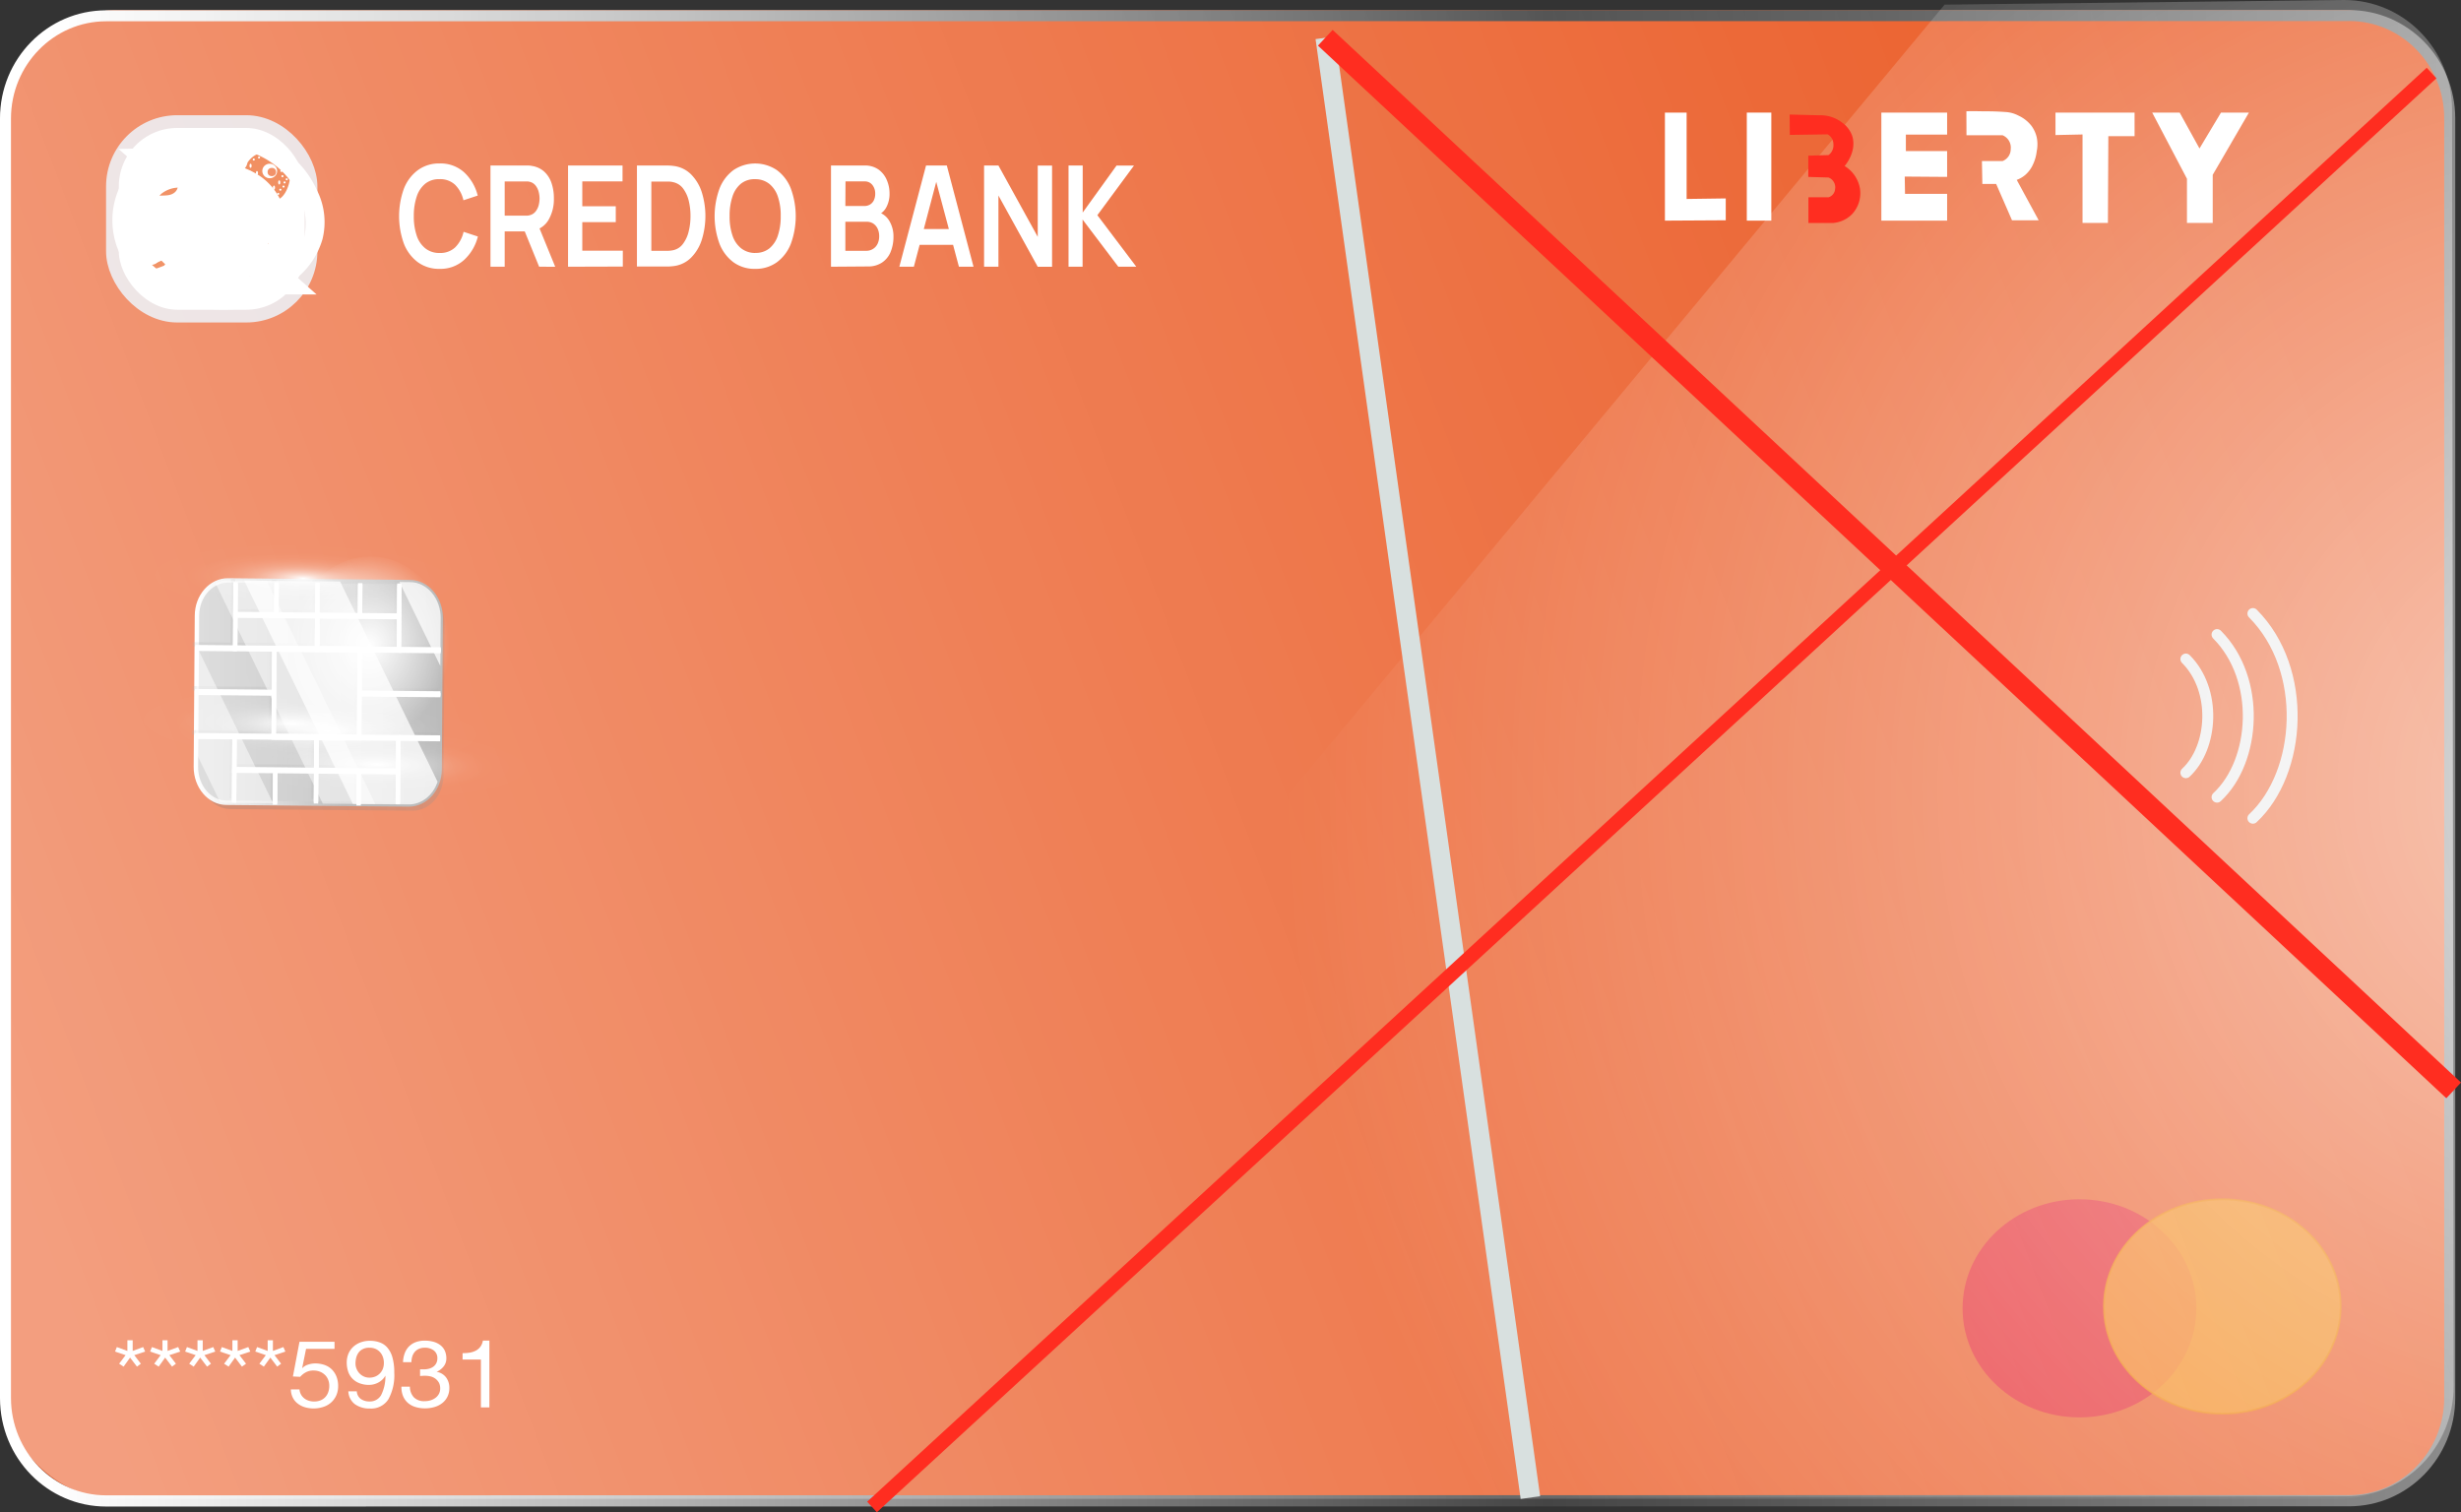 <svg id="Card_layer" data-name="Card layer" xmlns="http://www.w3.org/2000/svg" xmlns:xlink="http://www.w3.org/1999/xlink" width="632.31" height="388.56" viewBox="0 0 632.31 388.56"><rect x="0" y="0" width="632.31" height="388.56" fill="#333333" stroke="none"/><defs><linearGradient id="Безымянный_градиент" x1="11.22" y1="351.1" x2="77.83" y2="351.31" gradientTransform="matrix(1, 0.01, 0.01, -1, 82.72, 556.35)" gradientUnits="userSpaceOnUse"><stop offset="0" stop-color="#2b2b2b"/><stop offset="1" stop-color="#636363"/></linearGradient><linearGradient id="Безымянный_градиент_2" x1="10.24" y1="352.7" x2="76.86" y2="352.91" gradientTransform="matrix(1, 0.01, 0.01, -1, 82.72, 556.35)" gradientUnits="userSpaceOnUse"><stop offset="0" stop-color="#cfcfcf"/><stop offset="1" stop-color="#9e9e9e"/></linearGradient><linearGradient id="Безымянный_градиент_3" x1="13.35" y1="352.71" x2="77.19" y2="352.91" gradientTransform="matrix(1, 0.01, 0.01, -1, 82.72, 556.35)" gradientUnits="userSpaceOnUse"><stop offset="0" stop-color="#fff"/><stop offset="0.59" stop-color="#9e9e9e"/></linearGradient><clipPath id="clip-path" transform="translate(-49.05 -26)"><path d="M154,232.7l-46.73-.44c-4.39,0-7.92-4.18-7.89-9.23l.28-38.82c0-5.05,3.62-9.12,8-9.08l46.72.44c4.39,0,7.93,4.17,7.89,9.23L162,223.62C162,228.67,158.42,232.74,154,232.7Z" style="fill:none"/></clipPath><radialGradient id="Безымянный_градиент_4" cx="-116.8" cy="112.86" r="19.36" gradientTransform="matrix(1.06, 0.01, 0.01, -1.22, 266.65, 330.77)" gradientUnits="userSpaceOnUse"><stop offset="0" stop-color="#fff"/><stop offset="1" stop-color="#fff" stop-opacity="0"/></radialGradient><radialGradient id="Безымянный_градиент_5" cx="-146.71" cy="125.85" r="19.36" gradientTransform="matrix(1, 0, 0, -1, -49.05, 410)" xlink:href="#Безымянный_градиент_4"/><radialGradient id="Безымянный_градиент_6" cx="-143.13" cy="124.52" r="19.36" gradientTransform="matrix(1, 0, 0, -1, -49.05, 410)" xlink:href="#Безымянный_градиент_4"/><radialGradient id="Безымянный_градиент_7" cx="147.9" cy="6.56" r="17.43" gradientTransform="matrix(2.27, -0.04, -0.43, -0.51, -205.91, 183.89)" gradientUnits="userSpaceOnUse"><stop offset="0" stop-color="#fff"/><stop offset="0.04" stop-color="#fff" stop-opacity="0.87"/><stop offset="0.1" stop-color="#fff" stop-opacity="0.69"/><stop offset="0.17" stop-color="#fff" stop-opacity="0.52"/><stop offset="0.24" stop-color="#fff" stop-opacity="0.38"/><stop offset="0.31" stop-color="#fff" stop-opacity="0.26"/><stop offset="0.39" stop-color="#fff" stop-opacity="0.17"/><stop offset="0.49" stop-color="#fff" stop-opacity="0.09"/><stop offset="0.59" stop-color="#fff" stop-opacity="0.04"/><stop offset="0.73" stop-color="#fff" stop-opacity="0.01"/><stop offset="1" stop-color="#fff" stop-opacity="0"/></radialGradient><radialGradient id="Безымянный_градиент_8" cx="133.03" cy="-52.8" r="17.43" gradientTransform="matrix(2.27, -0.04, -0.43, -0.51, -200.57, 190.26)" xlink:href="#Безымянный_градиент_7"/><radialGradient id="Безымянный_градиент_9" cx="138.61" cy="-70.26" r="17.43" gradientTransform="matrix(2.27, -0.04, -0.43, -0.51, -199, 192.13)" xlink:href="#Безымянный_градиент_7"/><radialGradient id="Безымянный_градиент_10" cx="136.29" cy="-56.27" r="17.43" gradientTransform="matrix(2.27, -0.04, -0.43, -0.51, -200.26, 190.63)" xlink:href="#Безымянный_градиент_7"/><linearGradient id="Безымянный_градиент_11" x1="49.05" y1="215.16" x2="679.88" y2="215.16" gradientTransform="matrix(1, 0, 0, -1, 0, 436)" gradientUnits="userSpaceOnUse"><stop offset="0.02" stop-color="#fff"/><stop offset="0.35" stop-color="#9a9a9a"/><stop offset="0.63" stop-color="#454545"/><stop offset="1" stop-color="#8c8c8c"/></linearGradient><radialGradient id="Безымянный_градиент_12" cx="404.59" cy="596.23" r="243" gradientTransform="translate(1286.08 1080.76) rotate(180) scale(1.4 1.43)" xlink:href="#Безымянный_градиент_4"/><linearGradient id="Безымянный_градиент_14" x1="57.42" y1="99.46" x2="646.68" y2="323.54" gradientTransform="matrix(1, 0, 0, -1, -49.05, 410)" gradientUnits="userSpaceOnUse"><stop offset="0" stop-color="#fff" stop-opacity="0.71"/><stop offset="0.47" stop-color="#fff" stop-opacity="0.35"/><stop offset="0.83" stop-color="#fff" stop-opacity="0.1"/><stop offset="1" stop-color="#fff" stop-opacity="0"/></linearGradient></defs><title>cardAnimated</title><g id="CARD"><g id="Слой_1" data-name="Слой 1"><g id="Bank_of_Georgia" data-name="Bank of Georgia"><path d="M79.11,28.61H651.06a28.56,28.56,0,0,1,28.56,28.56V382.53a28.58,28.58,0,0,1-28.56,28.57H79.11a28.58,28.58,0,0,1-28.58-28.57V57.19A28.57,28.57,0,0,1,79.09,28.61Z" transform="translate(-49.05 -26)" style="fill:#eb602c"/><path d="M155,234.31l-46.73-.43c-4.39,0-7.92-4.18-7.89-9.23l.28-38.82c0-5.05,3.62-9.12,8-9.08l46.72.44c4.39,0,7.93,4.17,7.89,9.23L163,225.23C163,230.29,159.38,234.36,155,234.31Z" transform="translate(-49.05 -26)" style="opacity:0.25;isolation:isolate;fill:url(#Безымянный_градиент)"/><path d="M154,232.7l-46.73-.44c-4.39,0-7.92-4.18-7.89-9.23l.28-38.82c0-5.05,3.62-9.12,8-9.08l46.72.44c4.39,0,7.93,4.17,7.89,9.23L162,223.62C162,228.67,158.42,232.74,154,232.7Z" transform="translate(-49.05 -26)" style="fill:url(#Безымянный_градиент_2)"/><path d="M154,232.7l-46.73-.44c-4.39,0-7.92-4.18-7.89-9.23l.28-38.82c0-5.05,3.62-9.12,8-9.08l46.72.44c4.39,0,7.93,4.17,7.89,9.23L162,223.62C162,228.67,158.42,232.74,154,232.7Z" transform="translate(-49.05 -26)" style="fill:none;stroke-miterlimit:10;stroke-width:1.139px;stroke:url(#Безымянный_градиент_3)"/><g style="opacity:0.2"><polygon points="91.64 188.58 69.7 188.38 69.86 165.75 91.8 165.96 91.64 188.58" style="fill:none;stroke:#8d8d8d;stroke-miterlimit:10;stroke-width:1.139px"/><polygon points="101.93 157.45 80.89 157.25 80.83 165.86 101.87 166.05 101.93 157.45" style="fill:none;stroke:#8d8d8d;stroke-miterlimit:10;stroke-width:1.139px"/><polygon points="80.89 157.25 59.85 157.05 59.79 165.66 80.83 165.86 80.89 157.25" style="fill:none;stroke:#8d8d8d;stroke-miterlimit:10;stroke-width:1.139px"/><polygon points="101.71 188.68 80.67 188.48 80.61 197.09 101.65 197.28 101.71 188.68" style="fill:none;stroke:#8d8d8d;stroke-miterlimit:10;stroke-width:1.139px"/><polygon points="80.67 188.48 59.63 188.28 59.57 196.89 80.61 197.09 80.67 188.48" style="fill:none;stroke:#8d8d8d;stroke-miterlimit:10;stroke-width:1.139px"/><line x1="101.87" y1="166.05" x2="112.62" y2="166.15" style="fill:none;stroke:#8d8d8d;stroke-miterlimit:10;stroke-width:1.139px"/><line x1="101.71" y1="188.68" x2="112.46" y2="188.78" style="fill:none;stroke:#8d8d8d;stroke-miterlimit:10;stroke-width:1.139px"/><line x1="49.51" y1="165.56" x2="60.26" y2="165.66" style="fill:none;stroke:#8d8d8d;stroke-miterlimit:10;stroke-width:1.139px"/><line x1="49.35" y1="188.18" x2="60.1" y2="188.29" style="fill:none;stroke:#8d8d8d;stroke-miterlimit:10;stroke-width:1.139px"/><line x1="49.43" y1="176.87" x2="69.78" y2="177.06" style="fill:none;stroke:#8d8d8d;stroke-miterlimit:10;stroke-width:1.139px"/><line x1="91.72" y1="177.27" x2="112.54" y2="177.46" style="fill:none;stroke:#8d8d8d;stroke-miterlimit:10;stroke-width:1.139px"/><line x1="59.57" y1="196.89" x2="59.51" y2="205.13" style="fill:none;stroke:#8d8d8d;stroke-miterlimit:10;stroke-width:1.139px"/><line x1="80.61" y1="197.08" x2="80.55" y2="205.33" style="fill:none;stroke:#8d8d8d;stroke-miterlimit:10;stroke-width:1.139px"/><line x1="101.65" y1="197.28" x2="101.59" y2="205.53" style="fill:none;stroke:#8d8d8d;stroke-miterlimit:10;stroke-width:1.139px"/><line x1="70.09" y1="196.99" x2="70.03" y2="205.63" style="fill:none;stroke:#8d8d8d;stroke-miterlimit:10;stroke-width:1.139px"/><line x1="91.58" y1="197.19" x2="91.52" y2="205.83" style="fill:none;stroke:#8d8d8d;stroke-miterlimit:10;stroke-width:1.139px"/><line x1="59.91" y1="148.81" x2="59.85" y2="157.05" style="fill:none;stroke:#8d8d8d;stroke-miterlimit:10;stroke-width:1.139px"/><line x1="80.95" y1="149" x2="80.89" y2="157.25" style="fill:none;stroke:#8d8d8d;stroke-miterlimit:10;stroke-width:1.139px"/><line x1="101.99" y1="149.2" x2="101.93" y2="157.45" style="fill:none;stroke:#8d8d8d;stroke-miterlimit:10;stroke-width:1.139px"/><line x1="70.43" y1="148.9" x2="70.37" y2="157.55" style="fill:none;stroke:#8d8d8d;stroke-miterlimit:10;stroke-width:1.139px"/><line x1="91.92" y1="149.11" x2="91.86" y2="157.75" style="fill:none;stroke:#8d8d8d;stroke-miterlimit:10;stroke-width:1.139px"/></g><polygon points="92.28 189.3 70.33 189.1 70.49 166.47 92.44 166.68 92.28 189.3" style="fill:none;stroke:#fff;stroke-miterlimit:10;stroke-width:1.139px"/><polygon points="102.57 158.17 81.52 157.97 81.46 166.58 102.5 166.77 102.57 158.17" style="fill:none;stroke:#fff;stroke-miterlimit:10;stroke-width:1.139px"/><polygon points="81.52 157.97 60.48 157.77 60.42 166.38 81.46 166.58 81.52 157.97" style="fill:none;stroke:#fff;stroke-miterlimit:10;stroke-width:1.139px"/><polygon points="102.34 189.4 81.3 189.2 81.24 197.81 102.28 198 102.34 189.4" style="fill:none;stroke:#fff;stroke-miterlimit:10;stroke-width:1.139px"/><polygon points="81.3 189.2 60.26 189 60.2 197.61 81.24 197.81 81.3 189.2" style="fill:none;stroke:#fff;stroke-miterlimit:10;stroke-width:1.139px"/><line x1="102.5" y1="166.77" x2="113.25" y2="166.87" style="fill:none;stroke:#fff;stroke-miterlimit:10;stroke-width:1.139px"/><line x1="102.34" y1="189.4" x2="113.09" y2="189.5" style="fill:none;stroke:#fff;stroke-miterlimit:10;stroke-width:1.139px"/><line x1="50.15" y1="166.28" x2="60.9" y2="166.38" style="fill:none;stroke:#fff;stroke-miterlimit:10;stroke-width:1.139px"/><line x1="49.99" y1="188.9" x2="60.74" y2="189.01" style="fill:none;stroke:#fff;stroke-miterlimit:10;stroke-width:1.139px"/><line x1="50.07" y1="177.59" x2="70.41" y2="177.78" style="fill:none;stroke:#fff;stroke-miterlimit:10;stroke-width:1.139px"/><line x1="92.36" y1="177.99" x2="113.17" y2="178.18" style="fill:none;stroke:#fff;stroke-miterlimit:10;stroke-width:1.139px"/><line x1="60.2" y1="197.61" x2="60.14" y2="205.85" style="fill:none;stroke:#fff;stroke-miterlimit:10;stroke-width:1.139px"/><line x1="81.24" y1="197.8" x2="81.18" y2="206.05" style="fill:none;stroke:#fff;stroke-miterlimit:10;stroke-width:1.139px"/><line x1="102.28" y1="198" x2="102.22" y2="206.25" style="fill:none;stroke:#fff;stroke-miterlimit:10;stroke-width:1.139px"/><line x1="70.72" y1="197.71" x2="70.66" y2="206.35" style="fill:none;stroke:#fff;stroke-miterlimit:10;stroke-width:1.139px"/><line x1="92.21" y1="197.91" x2="92.15" y2="206.55" style="fill:none;stroke:#fff;stroke-miterlimit:10;stroke-width:1.139px"/><line x1="60.54" y1="149.53" x2="60.48" y2="157.77" style="fill:none;stroke:#fff;stroke-miterlimit:10;stroke-width:1.139px"/><line x1="81.58" y1="149.72" x2="81.52" y2="157.97" style="fill:none;stroke:#fff;stroke-miterlimit:10;stroke-width:1.139px"/><line x1="102.62" y1="149.92" x2="102.56" y2="158.17" style="fill:none;stroke:#fff;stroke-miterlimit:10;stroke-width:1.139px"/><line x1="71.06" y1="149.62" x2="71" y2="158.27" style="fill:none;stroke:#fff;stroke-miterlimit:10;stroke-width:1.139px"/><line x1="92.55" y1="149.83" x2="92.49" y2="158.47" style="fill:none;stroke:#fff;stroke-miterlimit:10;stroke-width:1.139px"/><polygon points="92.27 189.71 70.33 189.5 70.49 166.88 92.43 167.08 92.27 189.71" style="fill:none;stroke:#fff;stroke-miterlimit:10;stroke-width:1.139px"/><polygon points="102.56 158.57 81.52 158.37 81.46 166.98 102.5 167.18 102.56 158.57" style="fill:none;stroke:#fff;stroke-miterlimit:10;stroke-width:1.139px"/><polygon points="81.52 158.37 60.48 158.18 60.42 166.78 81.46 166.98 81.52 158.37" style="fill:none;stroke:#fff;stroke-miterlimit:10;stroke-width:1.139px"/><polygon points="102.34 189.8 81.3 189.6 81.24 198.21 102.28 198.41 102.34 189.8" style="fill:none;stroke:#fff;stroke-miterlimit:10;stroke-width:1.139px"/><polygon points="81.3 189.6 60.26 189.41 60.2 198.01 81.24 198.21 81.3 189.6" style="fill:none;stroke:#fff;stroke-miterlimit:10;stroke-width:1.139px"/><line x1="102.5" y1="167.18" x2="113.25" y2="167.28" style="fill:none;stroke:#fff;stroke-miterlimit:10;stroke-width:1.139px"/><line x1="102.34" y1="189.8" x2="113.09" y2="189.9" style="fill:none;stroke:#fff;stroke-miterlimit:10;stroke-width:1.139px"/><line x1="50.15" y1="166.69" x2="60.9" y2="166.79" style="fill:none;stroke:#fff;stroke-miterlimit:10;stroke-width:1.139px"/><line x1="49.99" y1="189.31" x2="60.74" y2="189.41" style="fill:none;stroke:#fff;stroke-miterlimit:10;stroke-width:1.139px"/><line x1="50.07" y1="178" x2="70.41" y2="178.19" style="fill:none;stroke:#fff;stroke-miterlimit:10;stroke-width:1.139px"/><line x1="92.35" y1="178.39" x2="113.17" y2="178.59" style="fill:none;stroke:#fff;stroke-miterlimit:10;stroke-width:1.139px"/><line x1="60.2" y1="198.01" x2="60.14" y2="206.26" style="fill:none;stroke:#fff;stroke-miterlimit:10;stroke-width:1.139px"/><line x1="81.24" y1="198.21" x2="81.18" y2="206.46" style="fill:none;stroke:#fff;stroke-miterlimit:10;stroke-width:1.139px"/><line x1="102.28" y1="198.41" x2="102.22" y2="206.65" style="fill:none;stroke:#fff;stroke-miterlimit:10;stroke-width:1.139px"/><line x1="70.72" y1="198.11" x2="70.66" y2="206.76" style="fill:none;stroke:#fff;stroke-miterlimit:10;stroke-width:1.139px"/><line x1="92.21" y1="198.31" x2="92.15" y2="206.96" style="fill:none;stroke:#fff;stroke-miterlimit:10;stroke-width:1.139px"/><line x1="60.54" y1="149.93" x2="60.48" y2="158.18" style="fill:none;stroke:#fff;stroke-miterlimit:10;stroke-width:1.139px"/><line x1="81.58" y1="150.13" x2="81.52" y2="158.37" style="fill:none;stroke:#fff;stroke-miterlimit:10;stroke-width:1.139px"/><line x1="102.62" y1="150.33" x2="102.56" y2="158.57" style="fill:none;stroke:#fff;stroke-miterlimit:10;stroke-width:1.139px"/><line x1="71.06" y1="150.03" x2="71" y2="158.67" style="fill:none;stroke:#fff;stroke-miterlimit:10;stroke-width:1.139px"/><line x1="92.55" y1="150.23" x2="92.49" y2="158.88" style="fill:none;stroke:#fff;stroke-miterlimit:10;stroke-width:1.139px"/><g style="clip-path:url(#clip-path)"><polygon points="96.46 206.62 82.94 206.49 55 149.1 68.53 149.22 96.46 206.62" style="fill:#fff;opacity:0.5;isolation:isolate"/><polygon points="70.16 206.37 56.63 206.24 28.7 148.85 42.22 148.98 70.16 206.37" style="fill:#fff;opacity:0.5;isolation:isolate"/><polygon points="115.31 206.79 90.66 206.56 62.73 149.17 87.38 149.4 115.31 206.79" style="fill:#fff;opacity:0.75;isolation:isolate"/><polygon points="155.21 207.17 130.56 206.94 102.63 149.54 127.28 149.78 155.21 207.17" style="fill:#fff;opacity:0.75;isolation:isolate"/></g><path d="M164.72,192.9c-.09,13.07-9.37,23.58-20.72,23.47s-20.49-10.79-20.4-23.86S133,168.93,144.33,169,164.82,179.82,164.72,192.9Z" transform="translate(-49.05 -26)" style="fill:url(#Безымянный_градиент_4)"/><ellipse cx="69.77" cy="177.78" rx="20.56" ry="23.67" style="fill:url(#Безымянный_градиент_5)"/><ellipse cx="73.56" cy="179.45" rx="20.56" ry="23.67" style="fill:url(#Безымянный_градиент_6)"/><path d="M166.22,175.27c5,6-8.71,11.08-30.6,11.42s-43.68-4.21-48.68-10.17,8.71-11.08,30.6-11.42S161.22,169.31,166.22,175.27Z" transform="translate(-49.05 -26)" style="fill:url(#Безымянный_градиент_7)"/><path d="M163.19,212.57c5,6-8.71,11.07-30.6,11.42s-43.68-4.22-48.68-10.18,8.71-11.07,30.6-11.41S158.19,206.61,163.19,212.57Z" transform="translate(-49.05 -26)" style="fill:url(#Безымянный_градиент_8)"/><path d="M185,223.18c5,6-8.71,11.07-30.6,11.42s-43.68-4.22-48.68-10.18,8.7-11.07,30.6-11.41S180,217.22,185,223.18Z" transform="translate(-49.05 -26)" style="fill:url(#Безымянный_градиент_9)"/><path d="M172.42,214.6c5,6-8.71,11.07-30.6,11.42s-43.68-4.22-48.68-10.18,8.7-11.07,30.6-11.41S167.42,208.64,172.42,214.6Z" transform="translate(-49.05 -26)" style="fill:url(#Безымянный_градиент_10)"/><path d="M610.67,195.33c8,8,7,22.72,0,29.21" transform="translate(-49.05 -26)" style="fill:none;stroke:#eaeaea;stroke-linecap:round;stroke-linejoin:round;stroke-width:2.808px"/><path d="M618.68,189.05c11.39,11.45,10,32.49,0,41.77" transform="translate(-49.05 -26)" style="fill:none;stroke:#eaeaea;stroke-linecap:round;stroke-linejoin:round;stroke-width:2.808px"/><path d="M627.89,183.64c14.35,14.42,12.53,40.9,0,52.59" transform="translate(-49.05 -26)" style="fill:none;stroke:#eaeaea;stroke-linecap:round;stroke-linejoin:round;stroke-width:2.808px"/><ellipse cx="534.28" cy="336.16" rx="30.03" ry="28.02" style="fill:#e62c30"/><ellipse cx="570.98" cy="335.68" rx="30.41" ry="27.54" style="fill:#f5991d;stroke:#ef8300;stroke-miterlimit:10;stroke-width:0.475px;opacity:0.75;isolation:isolate"/><g id="BOG_LOGO" data-name="BOG LOGO"><rect x="28.89" y="31.24" width="51.02" height="49.98" rx="16.65" style="fill:#fff;stroke:#e6dadb;stroke-miterlimit:10;stroke-width:3.278px"/><path d="M85.29,94.26c0,.27.27.53.82.8a10.83,10.83,0,0,0,1.37.54h1.36a1.68,1.68,0,0,0,1.09-.27,3.93,3.93,0,0,0,1.1-.8c.54-.54.54-1.07.82-1.07s.27.53.82,1.33c.27.27.54.81,1.09.81h2.73c.27,0,.55-.27.82-.54l.55-.53c0-.27.27-.27.27-.54s0-.27.27-.53v-.81c0-.26-.27-.26-.54-.8s-.55-.8-.55-1.07v-.53c.27-.27.82,0,1.37,0a1.43,1.43,0,0,0,1.09-.54.9.9,0,0,0,.27-.53v-.8c-.27.26-.54.26-1.09.53a3.6,3.6,0,0,1-1.37.27s1.1-.27,1.37-1.07v-.8c0-.8-.27-1.07,0-1.34,0-.53.55-.53.55-.8a1.61,1.61,0,0,1,1.91,0,11,11,0,0,0,3.55.53,1.81,1.81,0,0,1,1.37.54,1.46,1.46,0,0,1,.82,1.34c.27.53.27.8.54,1.06a2.86,2.86,0,0,0,.27.81v2.4a3.29,3.29,0,0,0,.28,1.61c.27.8.27,1.07.54,1.33s.28.81.82,1.07a5.71,5.71,0,0,0,1.37.8,2.26,2.26,0,0,0,1.91.27c.28,0,.55,0,.55-.27l.82-.26.82-.8c.54-.54.54-.54.54-.81V94c0-.53-.27-.8-.54-.8,0-.27-.28-.54-.28-.8a2.4,2.4,0,0,1-.27-1.34c-.27-.8-.27-1.07,0-1.07h1.91a2.18,2.18,0,0,0,1.1-.53c.27-.27.54-.27.54-.54v-.53c0-.27,0-.8-.27-.8s-.55.26-.82.8c-.27.26-.82.26-1.09.53.54-.27,1.09-.53,1.09-1.07s0-.8-.27-1.07c-1.37-2.94,1.09-9.62,1.09-10.15a2.31,2.31,0,0,0,1.91.8c1.64,0,3.28-2.14,3.83-5.35a12.29,12.29,0,0,0-3.83-5.35,4.21,4.21,0,0,0-5.17-.81,6.09,6.09,0,0,0-1.91,1.87,3,3,0,0,1-.82,1.61l-1.09,1.07a34.26,34.26,0,0,1-4.37,2.67c-1.92.8-2.46,1.07-3,1.07a5.39,5.39,0,0,1-1.91.27,8.92,8.92,0,0,1-2.73,0c-1.1,0-1.37-.27-2.19-.27H95.4a7.26,7.26,0,0,0-4.92,1.6c-1.37,1.34-1.64,3.21-1.91,3.75a9.66,9.66,0,0,0,0,2.94,24.27,24.27,0,0,0,.54,2.67c.55,1.87.55,1.87.82,2.67a9.26,9.26,0,0,1,.55,3.21,2.82,2.82,0,0,1-.27,1.07,2.51,2.51,0,0,1-.82,1.34A1.8,1.8,0,0,1,88,94H86.93a1,1,0,0,0-.55-.27h-.27C85.56,93.46,85.29,93.72,85.29,94.26Z" transform="translate(-49.05 -26)" style="fill:#eb6222"/><path d="M92.67,83.3c.27,0-.55-1.34,0-2.67A2.12,2.12,0,0,1,94,79c.27-.27.82-.53,2.46-.53a6.67,6.67,0,0,1,3.55.8c1.64.8,2.19,1.6,4.1,3.74a25.81,25.81,0,0,0,3.89,3.5c-1.09-1.61-1.91-2.94-2.45-3.75-.28-.53-1.1-1.87-2.19-3.47A4.41,4.41,0,0,0,102,77.68a5.1,5.1,0,0,0-3.55-1.6,17.41,17.41,0,0,0-4.1.8c-1.63.8-2.18,1.87-2.18,2.14a3.43,3.43,0,0,0-.27,1.61A6,6,0,0,0,92.67,83.3Z" transform="translate(-49.05 -26)" style="fill:#fff"/><path d="M97.31,83.57c-.27,0-.55.26-1.09.8" transform="translate(-49.05 -26)" style="fill:#fff"/><path d="M96.22,84.37c-.28.26-.55.8-.82,1.07l-.28.53a6,6,0,0,0-.27,1v3l.27.8a2,2,0,0,0,.55,1.07c0,.27.82,1.07.82,1.07a14.06,14.06,0,0,1-.82-4.81,5.92,5.92,0,0,1,.27-1.87,3.57,3.57,0,0,1,.82-1.34,2.1,2.1,0,0,1,.82-.8,2.33,2.33,0,0,1,1.64-.53h1.37C100,83.57,99.5,83,99,83a3.15,3.15,0,0,0-1.91.54" transform="translate(-49.05 -26)" style="fill:#fff"/><path d="M113.16,88.38v1.87c0,.27,0,.27.27,1.07.27,1.07.27,1.07.54,1.33l.55.54c0,.27-.27.53-.55.8a2.3,2.3,0,0,1-1.63.54H111a2.79,2.79,0,0,0,1.37-1.07,11.19,11.19,0,0,0,.54-2.68A13.76,13.76,0,0,1,113.16,88.38Z" transform="translate(-49.05 -26)" style="fill:#fff"/><path d="M105,75.28a13.73,13.73,0,0,0,1.91,4.28A11.16,11.16,0,0,0,111,83a11.46,11.46,0,0,0,1.37.54,14.66,14.66,0,0,0,2.45.53A7.93,7.93,0,0,1,112.61,83l-1.37-.8a12.07,12.07,0,0,1-3.55-3.2,15.58,15.58,0,0,1-2.18-4.28c0-.26-.28-.26-.55,0a.36.36,0,0,0,0,.52A.08.08,0,0,0,105,75.28Z" transform="translate(-49.05 -26)" style="fill:#fff"/><path d="M109.06,75.28a19.51,19.51,0,0,0,2.73,3.47l1.64.81c1.09,0,1.64.26,2.18.26-.27-.26-.82-.26-1.36-.8-1.37-.8-2.73-1.34-3.83-2.94a8.82,8.82,0,0,1-1.64-3.21h-.54A10.88,10.88,0,0,0,109.06,75.28Z" transform="translate(-49.05 -26)" style="fill:#fff"/><path d="M111.79,71.27a4.93,4.93,0,0,1,.55,1.87A5,5,0,0,0,114,75a4.19,4.19,0,0,0,1.64.8,3,3,0,0,0,1.37.27c-.27-.27-.55-.27-1.09-.53s-.82-.54-1.1-.54a3.91,3.91,0,0,1-1.63-1.87,4.1,4.1,0,0,1-1.1-1.6.26.26,0,0,0-.25-.27h-.29C111.52,71,111.52,71.27,111.79,71.27Z" transform="translate(-49.05 -26)" style="fill:#fff"/><ellipse cx="54.54" cy="50.08" rx="0.27" ry="0.53" style="fill:#fff"/><ellipse cx="62.74" cy="53.82" rx="0.27" ry="0.53" style="fill:#fff"/><ellipse cx="55.36" cy="52.49" rx="0.27" ry="0.53" style="fill:#fff"/><ellipse cx="56.73" cy="54.89" rx="0.27" ry="0.53" style="fill:#fff"/><ellipse cx="58.37" cy="56.76" rx="0.27" ry="0.53" style="fill:#faf8f7"/><ellipse cx="60.55" cy="58.37" rx="0.27" ry="0.53" style="fill:#fff"/><ellipse cx="63.01" cy="59.44" rx="0.27" ry="0.53" style="fill:#fff"/><ellipse cx="65.47" cy="59.97" rx="0.27" ry="0.53" style="fill:#fff"/><ellipse cx="66.02" cy="55.96" rx="0.27" ry="0.53" style="fill:#fff"/><ellipse cx="63.29" cy="55.16" rx="0.27" ry="0.53" style="fill:#fff"/><ellipse cx="59.46" cy="51.15" rx="0.27" ry="0.53" style="fill:#fff"/><ellipse cx="58.37" cy="48.74" rx="0.27" ry="0.53" style="fill:#fff"/><ellipse cx="61.37" cy="46.61" rx="0.27" ry="0.53" style="fill:#fff"/><ellipse cx="62.74" cy="48.74" rx="0.27" ry="0.53" style="fill:#fff"/><ellipse cx="64.65" cy="50.62" rx="0.27" ry="0.53" style="fill:#fff"/><ellipse cx="66.84" cy="51.95" rx="0.27" ry="0.53" style="fill:#fff"/><ellipse cx="65.2" cy="46.34" rx="0.27" ry="0.53" style="fill:#fff"/><ellipse cx="66.56" cy="47.94" rx="0.27" ry="0.53" style="fill:#fff"/><ellipse cx="68.48" cy="48.74" rx="0.27" ry="0.53" style="fill:#fff"/><ellipse cx="70.39" cy="48.21" rx="0.27" ry="0.53" style="fill:#fff"/><ellipse cx="71.75" cy="46.87" rx="0.27" ry="0.53" style="fill:#fff"/><ellipse cx="66.02" cy="44.47" rx="0.27" ry="0.53" style="fill:#fff"/><ellipse cx="64.38" cy="44.47" rx="0.27" ry="0.53" style="fill:#fff"/><ellipse cx="64.38" cy="42.6" rx="0.27" ry="0.53" style="fill:#fff"/><circle cx="65.2" cy="40.99" r="0.27" style="fill:#fff"/><circle cx="66.56" cy="40.46" r="0.27" style="fill:#fff"/><circle cx="72.3" cy="43.93" r="0.27" style="fill:#fff"/><circle cx="73.67" cy="46.07" r="0.27" style="fill:#fff"/><circle cx="73.12" cy="46.87" r="0.27" style="fill:#fff"/><circle cx="72.85" cy="47.94" r="0.27" style="fill:#fff"/><circle cx="72.03" cy="48.74" r="0.27" style="fill:#fff"/><circle cx="71.48" cy="49.81" r="0.27" style="fill:#fff"/><circle cx="70.66" cy="50.62" r="0.27" style="fill:#fff"/><circle cx="72.57" cy="45.27" r="0.27" style="fill:#fff"/><ellipse cx="69.3" cy="43.93" rx="1.91" ry="1.87" style="fill:#fff"/><ellipse cx="69.84" cy="44.2" rx="1.09" ry="1.07" style="fill:#ec662c"/></g><path d="M652.62,31.4c13.47,0,24.44,11.23,24.44,25V385.15c0,13.8-11,25-24.44,25l-576.3.06c-13.48,0-24.44-11.22-24.45-25V56.47c0-13.81,11-25,24.44-25l576.3-.06h0m0-2.82h0l-576.3.06C61.25,28.65,49,41.12,49.05,56.51V385.25c0,15.38,12.21,27.84,27.27,27.84h0l576.3-.06c15.06,0,27.26-12.47,27.26-27.86V56.43c0-15.38-12.2-27.84-27.26-27.84Z" transform="translate(-49.05 -26)" style="fill:url(#Безымянный_градиент_11)"/><g style="opacity:0.66"><path d="M651.82,410.46l-422.07.64L548.68,27.19,651.34,26c15.29,0,27.71,12.63,27.73,28.26l.41,327.86C679.5,397.76,667.11,410.44,651.82,410.46Z" transform="translate(-49.05 -26)" style="fill:url(#Безымянный_градиент_12)"/><path d="M651.82,410.46l-422.07.64L548.68,27.19,651.34,26c15.29,0,27.71,12.63,27.73,28.26l.41,327.86C679.5,397.76,667.11,410.44,651.82,410.46Z" transform="translate(-49.05 -26)" style="fill:url(#Безымянный_градиент_12)"/></g><rect x="0.01" y="2.61" width="630.42" height="382.49" rx="29.46" style="opacity:0.55;isolation:isolate;fill:url(#Безымянный_градиент_14)"/></g><g id="Text"><path d="M85.83,372.11l.51,1.16-2.79.92,1.69,2.2-1,.75-1.77-2.32-1.66,2.32-1.15-.75,1.66-2.2-2.71-.92.46-1.16,2.71,1v-2.74h1.36v2.74Z" transform="translate(-49.05 -26)" style="fill:#fff"/><path d="M94.83,372.11l.52,1.16-2.79.92,1.69,2.2-1,.75-1.77-2.32-1.66,2.32-1.15-.75,1.66-2.2-2.71-.92.46-1.16,2.71,1v-2.74H92.1v2.74Z" transform="translate(-49.05 -26)" style="fill:#fff"/><path d="M103.84,372.11l.52,1.16-2.79.92,1.68,2.2-1,.75-1.77-2.32-1.66,2.32-1.16-.75,1.67-2.2-2.71-.92.46-1.16,2.71,1v-2.74h1.35v2.74Z" transform="translate(-49.05 -26)" style="fill:#fff"/><path d="M112.85,372.11l.51,1.16-2.79.92,1.69,2.2-1.05.75-1.76-2.32-1.67,2.32-1.15-.75,1.67-2.2-2.72-.92.46-1.16,2.72,1v-2.74h1.35v2.74Z" transform="translate(-49.05 -26)" style="fill:#fff"/><path d="M121.86,372.11l.51,1.16-2.79.92,1.69,2.2-1,.75-1.76-2.32-1.67,2.32-1.15-.75,1.66-2.2-2.71-.92.46-1.16,2.72,1v-2.74h1.35v2.74Z" transform="translate(-49.05 -26)" style="fill:#fff"/><path d="M127.69,372.57l-1,4.93v.05a3.46,3.46,0,0,1,1.53-.93,5.83,5.83,0,0,1,1.85-.3,7.39,7.39,0,0,1,2.28.36,5.06,5.06,0,0,1,1.87,1.1,5.37,5.37,0,0,1,1.25,1.84,6.7,6.7,0,0,1,.46,2.58,5.94,5.94,0,0,1-.39,2.12,5.37,5.37,0,0,1-3.19,3.09,8,8,0,0,1-5,.15,5.61,5.61,0,0,1-1.83-.95,4.31,4.31,0,0,1-1.25-1.53,4.85,4.85,0,0,1-.49-2.08H126a3.22,3.22,0,0,0,.34,1.22,3.36,3.36,0,0,0,.8,1,3.45,3.45,0,0,0,1.17.65,4.48,4.48,0,0,0,1.5.23,4.33,4.33,0,0,0,1.47-.25,3.34,3.34,0,0,0,1.23-.76,3.59,3.59,0,0,0,.83-1.27,4.7,4.7,0,0,0,.31-1.78,4,4,0,0,0-.3-1.56,3.35,3.35,0,0,0-.83-1.23,3.88,3.88,0,0,0-1.29-.82,4.61,4.61,0,0,0-1.68-.29,3.94,3.94,0,0,0-1.9.45,5.07,5.07,0,0,0-1.47,1.17l-1.87-.09,1.69-8.91h9v1.82Z" transform="translate(-49.05 -26)" style="fill:#fff"/><path d="M141.72,385.42a3.77,3.77,0,0,0,2.25.67,3.29,3.29,0,0,0,3-1.63,10.56,10.56,0,0,0,1.1-5h0a4.48,4.48,0,0,1-1.75,1.73,5,5,0,0,1-2.45.64,6.45,6.45,0,0,1-2.46-.43,4.88,4.88,0,0,1-1.8-1.17,4.63,4.63,0,0,1-1.1-1.81,7.1,7.1,0,0,1-.37-2.33,5.86,5.86,0,0,1,.43-2.26,5.18,5.18,0,0,1,1.23-1.77,5.82,5.82,0,0,1,1.89-1.15,6.82,6.82,0,0,1,2.41-.41,7.49,7.49,0,0,1,2.4.38,4.59,4.59,0,0,1,2,1.29,6.52,6.52,0,0,1,1.35,2.51,13.85,13.85,0,0,1,.5,4,12.87,12.87,0,0,1-1.5,6.83,5.24,5.24,0,0,1-4.8,2.39,6.31,6.31,0,0,1-3.79-1.09,4.38,4.38,0,0,1-1.71-3.32h2.17A2.62,2.62,0,0,0,141.72,385.42Zm5.72-10.72a3.55,3.55,0,0,0-.72-1.25,3.38,3.38,0,0,0-1.16-.86,3.88,3.88,0,0,0-1.61-.31,3.62,3.62,0,0,0-1.65.34,3,3,0,0,0-1.11.9,3.88,3.88,0,0,0-.61,1.3,6,6,0,0,0-.19,1.52,3.51,3.51,0,0,0,.27,1.36,3.82,3.82,0,0,0,.74,1.16,3.5,3.5,0,0,0,1.13.81,3.38,3.38,0,0,0,1.44.3,3.88,3.88,0,0,0,1.54-.3,3.56,3.56,0,0,0,1.92-2,4.16,4.16,0,0,0,.25-1.44A4.42,4.42,0,0,0,147.44,374.7Z" transform="translate(-49.05 -26)" style="fill:#fff"/><path d="M157.25,377.84H158a4.89,4.89,0,0,0,1.32-.18,3.5,3.5,0,0,0,1.1-.53,2.55,2.55,0,0,0,1-2.09,2.41,2.41,0,0,0-.93-2.07,3.72,3.72,0,0,0-2.3-.69,3.62,3.62,0,0,0-1.52.3,2.88,2.88,0,0,0-1.08.81,3.23,3.23,0,0,0-.62,1.19,4.88,4.88,0,0,0-.21,1.42H152.6a7.17,7.17,0,0,1,.42-2.25,4.94,4.94,0,0,1,1.06-1.74,4.88,4.88,0,0,1,1.73-1.14,6.68,6.68,0,0,1,2.39-.41,8.49,8.49,0,0,1,2.19.28,5.24,5.24,0,0,1,1.75.84,3.84,3.84,0,0,1,1.17,1.42,4.73,4.73,0,0,1,.42,2.06,3.21,3.21,0,0,1-.72,2.06,4.5,4.5,0,0,1-1.79,1.35h0a3.81,3.81,0,0,1,2.47,1.48,4.48,4.48,0,0,1,.81,2.68,4.91,4.91,0,0,1-.5,2.26,4.76,4.76,0,0,1-1.35,1.64,5.88,5.88,0,0,1-2,1,8.62,8.62,0,0,1-2.42.33,8.21,8.21,0,0,1-2.51-.37,5.21,5.21,0,0,1-1.92-1.08,4.75,4.75,0,0,1-1.21-1.75,6,6,0,0,1-.4-2.37h2.18a4,4,0,0,0,1,2.72,3.67,3.67,0,0,0,2.84,1,4.58,4.58,0,0,0,1.51-.23,4,4,0,0,0,1.26-.65,3.15,3.15,0,0,0,.85-1,2.93,2.93,0,0,0,.32-1.39,3.15,3.15,0,0,0-.3-1.42,3.43,3.43,0,0,0-.82-1,3.55,3.55,0,0,0-1.22-.63,6,6,0,0,0-1.52-.2,11.38,11.38,0,0,0-1.31.07v-1.74A.82.82,0,0,0,157.25,377.84Z" transform="translate(-49.05 -26)" style="fill:#fff"/><path d="M172.61,387.62V375.33H167.9v-1.65a11.88,11.88,0,0,0,1.79-.13,5.2,5.2,0,0,0,1.58-.5,3.48,3.48,0,0,0,1.19-1,3.71,3.71,0,0,0,.66-1.6h1.67v17.16Z" transform="translate(-49.05 -26)" style="fill:#fff"/></g></g></g><line id="LINE-3" x1="340.51" y1="9.7" x2="393.21" y2="384.78" style="fill:#f9f9f9;stroke:#d8e0df;stroke-miterlimit:10;stroke-width:5.053px"/><line id="LINE-2" x1="340.51" y1="9.7" x2="630.43" y2="280.16" style="stroke:#ff2d20;stroke-miterlimit:10;stroke-width:5.527px"/><line id="LINE-1" x1="224.05" y1="387.2" x2="624.75" y2="18.76" style="fill:none;stroke:#ff2d20;stroke-miterlimit:10;stroke-width:3.684px"/><g id="liberty"><polyline id="L" points="427.77 28.93 433.35 28.93 433.35 51.12 443.4 50.98 443.4 56.6 427.77 56.69" style="fill:#fff"/><polyline id="I" points="448.81 28.93 455.11 28.93 455.11 56.69 448.81 56.69 448.81 28.93" style="fill:#fff"/><path id="B" d="M508.87,55.43l7.62.19a9.07,9.07,0,0,1,5.8,1.83A7.1,7.1,0,0,1,525,61.1c1.09,3.88-1.75,7.23-2,7.57a8.43,8.43,0,0,1,3.93,5.75A7.93,7.93,0,0,1,524.93,81a7.75,7.75,0,0,1-4.87,2.29h-6.37v-6.6h5.16a2.37,2.37,0,0,0,1.69-2.08,2.69,2.69,0,0,0-1.69-3l-5.19-.15V66l5.19-.15A3.13,3.13,0,0,0,520.11,63a2.9,2.9,0,0,0-1.48-2.48l-9.72.14C508.89,58.94,508.88,57.19,508.87,55.43Z" transform="translate(-49.05 -26)" style="fill:#ff2d20"/><polyline id="E" points="483.38 28.93 500.28 28.93 500.28 34.58 489.68 34.58 489.68 38.81 500.28 38.81 500.28 45.45 489.39 45.37 489.46 49.81 500.28 49.81 500.28 56.69 483.38 56.69 483.38 28.93" style="fill:#fff"/><path id="R" d="M554.28,54.6s.87-.08,4.29,0c2.15,0,3.08,0,5.94.19a8.55,8.55,0,0,1,1.46.25,8.37,8.37,0,0,1,1.72.68A8.94,8.94,0,0,1,571,58.34a8.09,8.09,0,0,1,1.35,2.93,8.89,8.89,0,0,1,0,3.6,10.76,10.76,0,0,1-.93,3.32,7.78,7.78,0,0,1-2,2.74,7.08,7.08,0,0,1-2.21,1.29l5.64,10.38H566l-4.07-9.33-3.55,0-.11-5.89,5.3,0a3.26,3.26,0,0,0,2.1-3.07,3.42,3.42,0,0,0-2.1-3.56H554.3Z" transform="translate(-49.05 -26)" style="fill:#fff"/><polyline id="T" points="528.12 28.93 548.44 28.93 548.44 34.98 541.7 34.98 541.59 57.28 535.07 57.28 535.07 34.55 528.12 34.7 528.12 28.93" style="fill:#fff"/><polyline id="Y" points="552.97 28.93 560.03 28.93 565.12 38.15 570.64 28.93 577.82 28.93 568.52 44.92 568.52 57.28 561.9 57.28 561.9 45.93" style="fill:#fff"/><line id="Y-2" data-name="Y" x1="552.97" y1="28.93" x2="561.9" y2="45.93" style="fill:#fff"/></g><g id="CREDO_LOGO" data-name="CREDO LOGO"><path d="M122.59,82.74c.45,3.05-.37,4.09-.83,4.53-1.63,1.56-4,.57-5.56,2.08-1.77,1.7.16,4-1.59,6-.47.54-1.46,1.36-4.68,1.89-3.73.61-11,1.8-17.26-2.42,0,0-7.54-5-6.5-14.3.27-2.45,1.3-3.27,1.63-3.51,1.88-1.35,4.12-.21,5.88-1.38,2.12-1.4.31-4,1.82-5.91,2.61-3.31,14.07-3.14,20.93,1.94A15.76,15.76,0,0,1,122.59,82.74Z" transform="translate(-49.05 -26)" style="fill:#fff"/><path d="M83.78,68a22.8,22.8,0,0,0-4.62,7.62,20.27,20.27,0,0,0,2.37,18.52c5,7.11,13.1,9.48,15.53,10.16a35.75,35.75,0,0,0,17.13.4v-4.11a27.93,27.93,0,0,1-8.19.93,28.82,28.82,0,0,1-18.92-8.45c-1.21-1.52-5.28-7-4-14.28a18.29,18.29,0,0,1,4-8.39l4.57,2.92L91.7,64l-12.2.27Z" transform="translate(-49.05 -26)" style="fill:#fff"/><path d="M117.63,101.62l.12-10.22,4.84,3.54a17.31,17.31,0,0,0,4.67-8.26,16.17,16.17,0,0,0-1.78-11.24,20.63,20.63,0,0,0-8.89-9c-9.4-4.92-19.94-1.66-21.28-1.22v-3.9c1.64-.5,12.59-3.71,23.19,1.38a24.29,24.29,0,0,1,12,12.22,18.09,18.09,0,0,1,1.39,12.59,20.13,20.13,0,0,1-6.42,9.79l4.92,4.36Z" transform="translate(-49.05 -26)" style="fill:#fff"/></g><g id="credo-text"><path d="M162,95.08a9.17,9.17,0,0,1-5.59-1.71,10.81,10.81,0,0,1-3.58-4.75,20.8,20.8,0,0,1,0-14.15,10.76,10.76,0,0,1,3.58-4.75A9.17,9.17,0,0,1,162,68a9,9,0,0,1,6.27,2.25,12.08,12.08,0,0,1,3.52,6l-3.67,1.21a8.06,8.06,0,0,0-2.16-4,5.58,5.58,0,0,0-4-1.43,5.64,5.64,0,0,0-3.65,1.17,7.08,7.08,0,0,0-2.19,3.29,15.46,15.46,0,0,0-.75,5,15.18,15.18,0,0,0,.73,5,7,7,0,0,0,2.2,3.3A5.69,5.69,0,0,0,162,91a5.54,5.54,0,0,0,4-1.44,8.16,8.16,0,0,0,2.16-4l3.67,1.21a12.13,12.13,0,0,1-3.52,6A9,9,0,0,1,162,95.08Z" transform="translate(-49.05 -26)" style="fill:#fff"/><path d="M175.07,94.53v-26h9l.82,0a6.22,6.22,0,0,1,.92.12,6,6,0,0,1,3.12,1.5,7,7,0,0,1,1.83,2.91,12,12,0,0,1,.6,3.91A10.52,10.52,0,0,1,190,82.47a5.8,5.8,0,0,1-4.12,2.83l-1.56.16h-5.6v9.07Zm3.65-13.13h5.19a5.6,5.6,0,0,0,.68,0,2.89,2.89,0,0,0,.7-.14,2.73,2.73,0,0,0,1.43-1,4.36,4.36,0,0,0,.74-1.55,7.2,7.2,0,0,0,.22-1.69,7.29,7.29,0,0,0-.22-1.71,4.5,4.5,0,0,0-.74-1.56,2.73,2.73,0,0,0-1.43-1,2.9,2.9,0,0,0-.7-.13l-.68,0h-5.19Zm8.85,13.13L183.28,84l3.7-1,4.72,11.54Z" transform="translate(-49.05 -26)" style="fill:#fff"/><path d="M195,94.53v-26h14v4.08H198.66V79h8.6v4.07h-8.6v7.35h10.41v4.07Z" transform="translate(-49.05 -26)" style="fill:#fff"/><path d="M212.7,94.53v-26h6.93l1.08,0a13.29,13.29,0,0,1,1.57.13,7.59,7.59,0,0,1,4.37,2.19,11.49,11.49,0,0,1,2.72,4.57,20.55,20.55,0,0,1,0,12.16,11.46,11.46,0,0,1-2.72,4.58,7.59,7.59,0,0,1-4.37,2.19,15.14,15.14,0,0,1-1.56.13h-8Zm3.7-4.09h3.23c.31,0,.69,0,1.16,0a7.32,7.32,0,0,0,1.25-.16,4.19,4.19,0,0,0,2.5-1.64A8.58,8.58,0,0,0,226,85.44a16,16,0,0,0,.46-3.9,16.37,16.37,0,0,0-.46-4,8.66,8.66,0,0,0-1.45-3.12,4.27,4.27,0,0,0-2.48-1.6,5.17,5.17,0,0,0-1.25-.17l-1.16,0H216.4Z" transform="translate(-49.05 -26)" style="fill:#fff"/><path d="M243.07,95.08a9.17,9.17,0,0,1-5.59-1.71,10.8,10.8,0,0,1-3.57-4.75,20.65,20.65,0,0,1,0-14.15,10.74,10.74,0,0,1,3.57-4.75,10,10,0,0,1,11.19,0,10.68,10.68,0,0,1,3.58,4.75,20.65,20.65,0,0,1,0,14.15,10.74,10.74,0,0,1-3.58,4.75A9.22,9.22,0,0,1,243.07,95.08Zm0-4.1a5.58,5.58,0,0,0,3.65-1.15,7.14,7.14,0,0,0,2.19-3.31,15.28,15.28,0,0,0,.73-5,15,15,0,0,0-.73-5,7.07,7.07,0,0,0-2.19-3.27,5.72,5.72,0,0,0-3.65-1.21,5.55,5.55,0,0,0-3.64,1.15,7,7,0,0,0-2.18,3.3,15.27,15.27,0,0,0-.74,5,15.07,15.07,0,0,0,.73,5,7,7,0,0,0,2.18,3.27A5.78,5.78,0,0,0,243.07,91Z" transform="translate(-49.05 -26)" style="fill:#fff"/><path d="M262.56,94.53v-26h8.63a5.91,5.91,0,0,1,3.62,1.06,6.36,6.36,0,0,1,2.1,2.7,8.64,8.64,0,0,1,.69,3.39,7.23,7.23,0,0,1-.86,3.64,4.29,4.29,0,0,1-2.32,2v-.9a5,5,0,0,1,3.12,2.33,7.65,7.65,0,0,1,1.07,4,10.26,10.26,0,0,1-.74,4,6,6,0,0,1-2.2,2.71,6.32,6.32,0,0,1-3.6,1Zm3.69-15.6h4.9a2.73,2.73,0,0,0,1.4-.36,2.55,2.55,0,0,0,1-1.07,3.75,3.75,0,0,0,.37-1.73,3.49,3.49,0,0,0-.73-2.25,2.43,2.43,0,0,0-2-.91h-4.9Zm0,11.51h5.36a3.16,3.16,0,0,0,2.9-1.76,4.39,4.39,0,0,0,.43-2,4.51,4.51,0,0,0-.38-1.88,3.19,3.19,0,0,0-1.1-1.33,3,3,0,0,0-1.74-.49h-5.47Z" transform="translate(-49.05 -26)" style="fill:#fff"/><path d="M280.12,94.53l6.86-26h5.34l6.86,26h-3.75L289.2,71.22H290l-6.15,23.31Zm3.82-5.62V84.85h11.43v4.06Z" transform="translate(-49.05 -26)" style="fill:#fff"/><path d="M301.89,94.53v-26h3.69l10.1,18.32V68.55h3.68v26h-3.68l-10.1-18.31V94.53Z" transform="translate(-49.05 -26)" style="fill:#fff"/><path d="M323.59,94.53v-26h3.64V80.61l8.69-12.06h4.48L331,81.29l10,13.24h-4.62l-9.18-12.12V94.53Z" transform="translate(-49.05 -26)" style="fill:#fff"/></g><g id="tbc_logo" data-name="tbc logo"><path d="M84.09,93.45q3.22-5.81,6.85-11.83,4.68-7.78,9.38-14.81c.25-.16.58-.31.81-.19.54.3,0,1.95-.48,4.77a54.09,54.09,0,0,0-.59,5.47,24.26,24.26,0,0,0,0,3.94,19.92,19.92,0,0,0,.67,3.36,4.44,4.44,0,0,1-.78,2.38,4.38,4.38,0,0,1-1.1,1c-2.28,1.55-2.75,2.37-5.6,4A35.74,35.74,0,0,1,85.06,95a1.57,1.57,0,0,1-.72-.55A1.5,1.5,0,0,1,84.09,93.45Z" transform="translate(-49.05 -26)" style="fill:#fff"/><path d="M102.29,87.73a5,5,0,0,1,1.28-.31,7.72,7.72,0,0,1,.8,0,14.57,14.57,0,0,1,3.28,1c1.5.61,1.11.38,2.45.94a35.81,35.81,0,0,1,8.1,4.53,8.47,8.47,0,0,1,.86.75,1.68,1.68,0,0,1,.51.71,1.09,1.09,0,0,1-.81,1.35c-5,.38-10.31.63-16,.64-6.17,0-12-.23-17.31-.64a.34.34,0,0,1-.23-.29.33.33,0,0,1,.23-.34,41.56,41.56,0,0,0,16.81-8.3Z" transform="translate(-49.05 -26)" style="fill:#fff"/><path d="M120.23,94.13a64.38,64.38,0,0,0-7.94-5.56,65.17,65.17,0,0,0-7.75-3.93,2.94,2.94,0,0,1-1.69-1.92,33.32,33.32,0,0,1-.69-15,1.35,1.35,0,0,1,2.46-.39c.79,1,1.91,2.38,3.17,4.14a86.11,86.11,0,0,1,5.51,8.85c1.68,3,4.14,7.31,7.49,12.93.23.5.14.93-.07,1S120.29,94.17,120.23,94.13Z" transform="translate(-49.05 -26)" style="fill:#fff"/><path d="M83.18,118" transform="translate(-49.05 -26)" style="fill:#fff"/><path d="M113.43,87.52" transform="translate(-49.05 -26)" style="fill:#fff"/></g><path d="M559.87-11.6" transform="translate(-49.05 -26)" style="fill:#fff"/></svg>